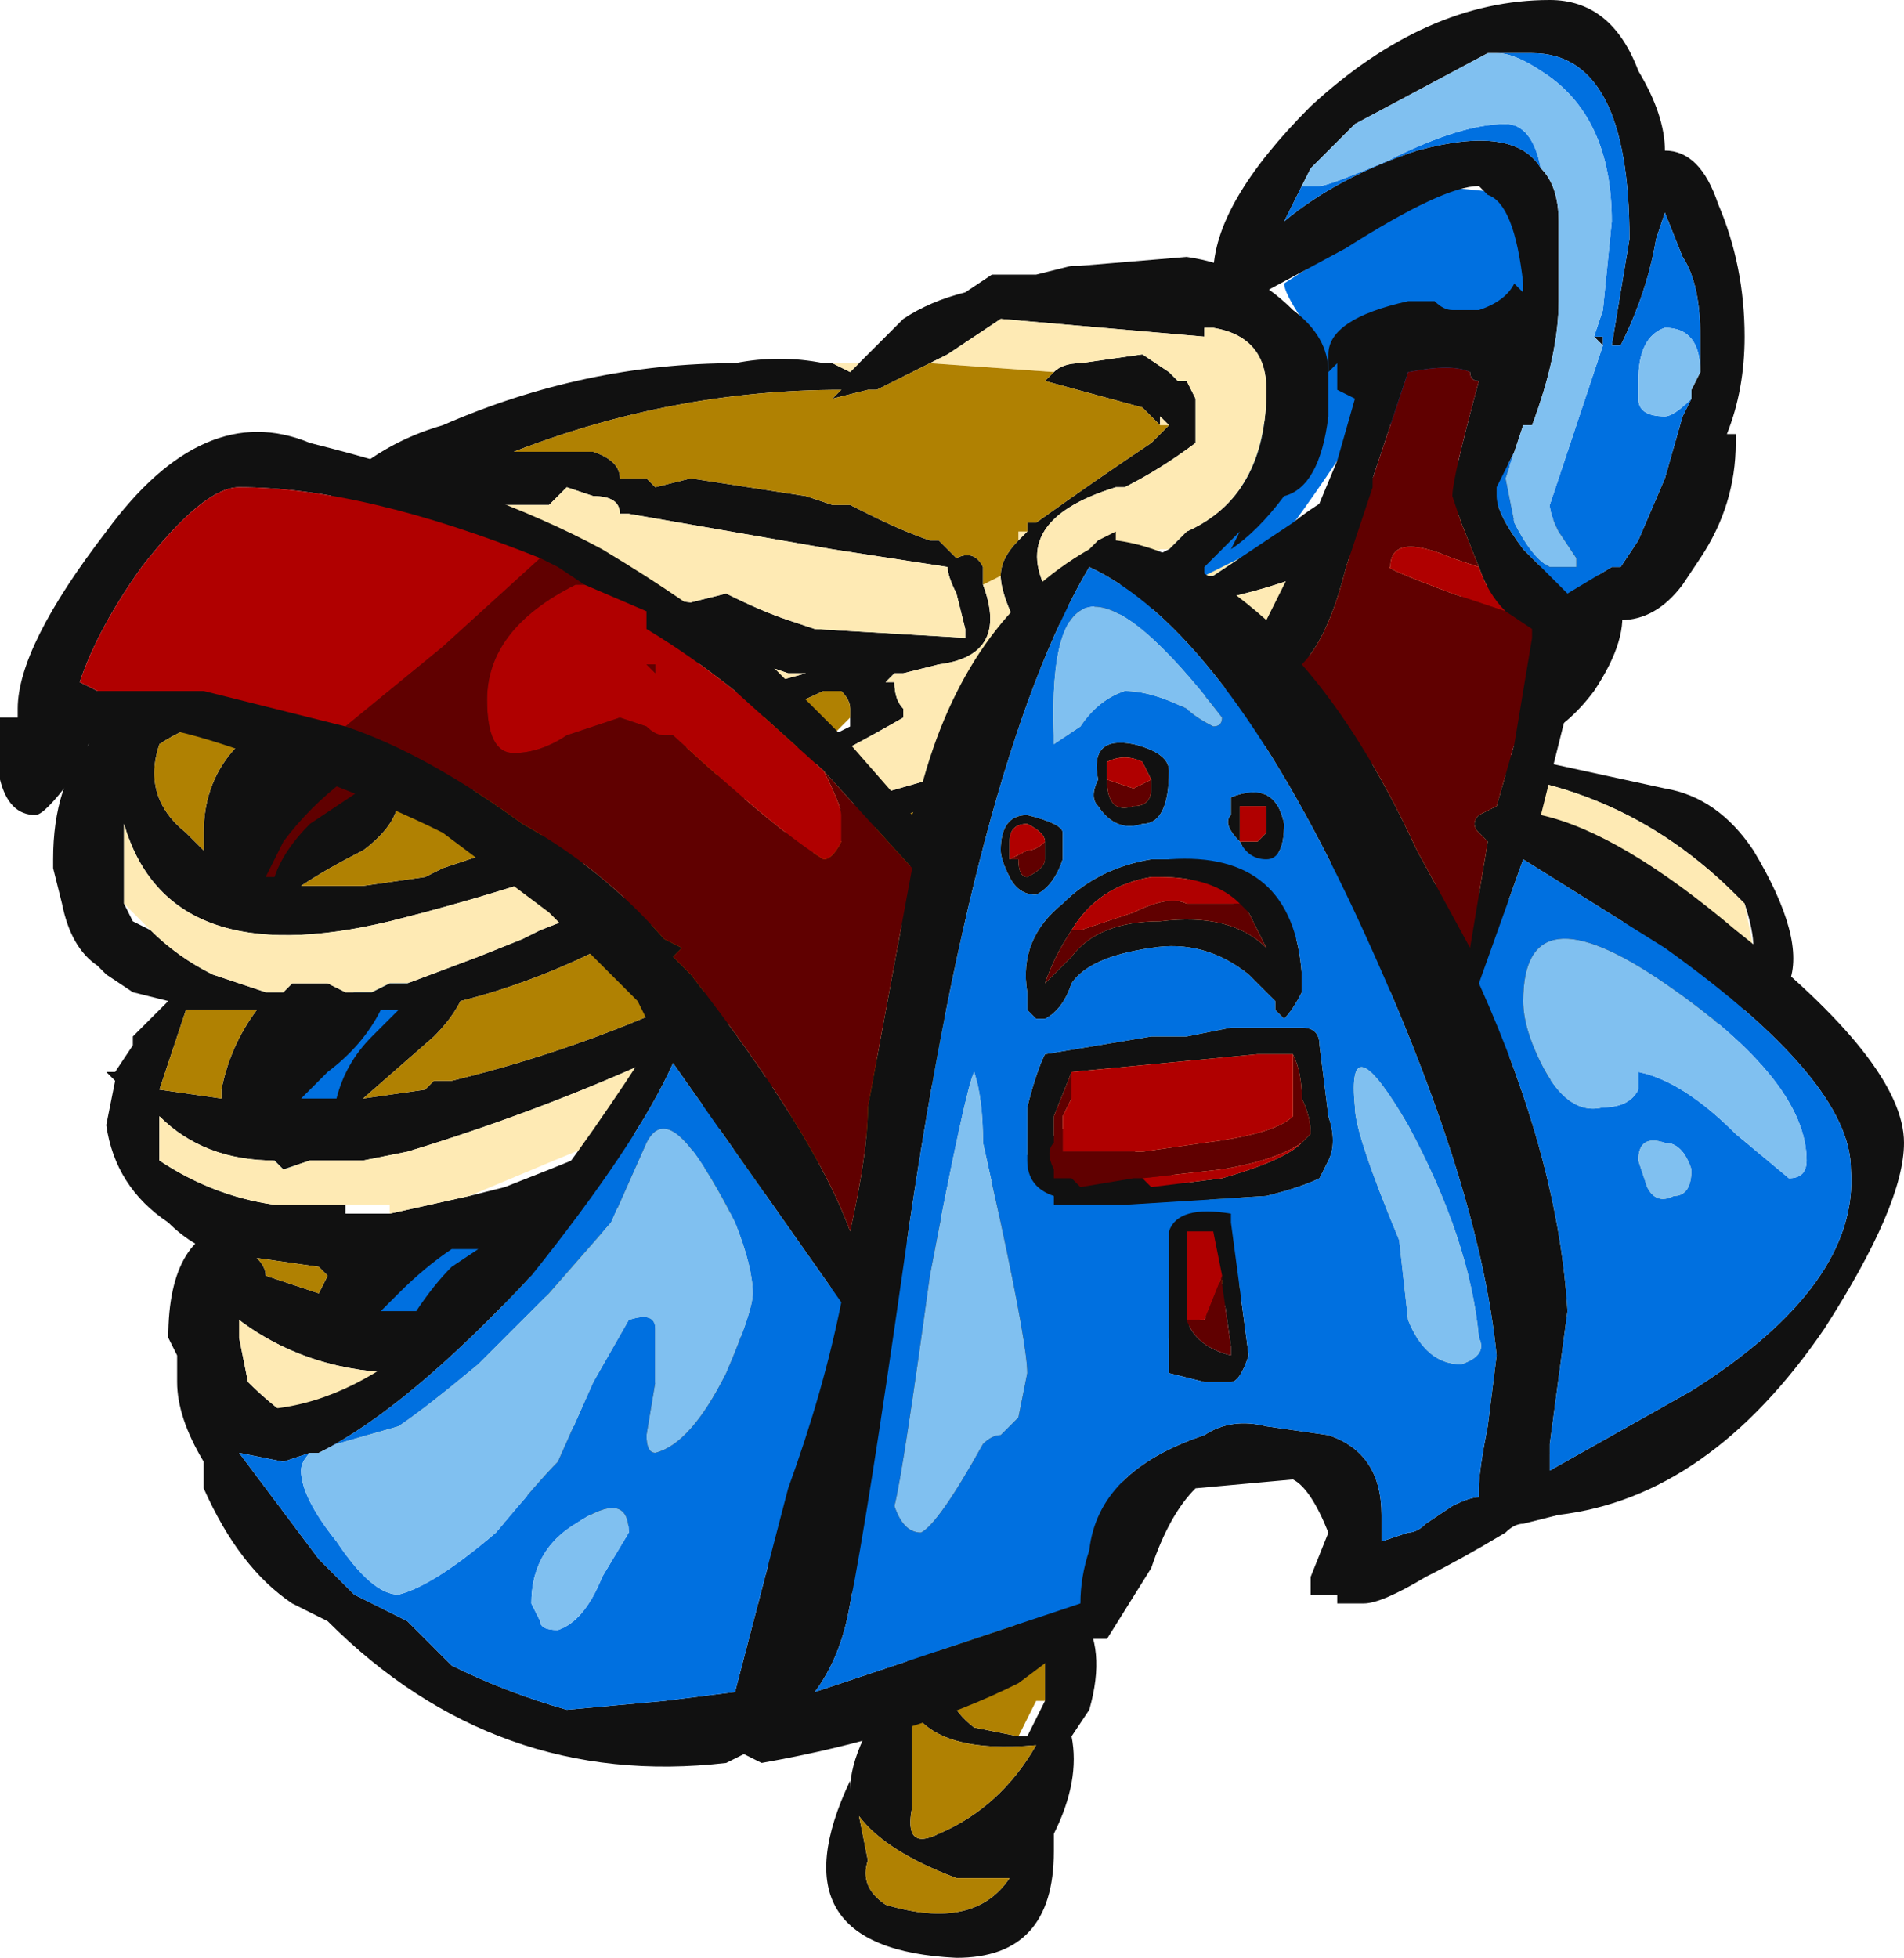 <?xml version="1.0" encoding="UTF-8" standalone="no"?>
<svg xmlns:ffdec="https://www.free-decompiler.com/flash" xmlns:xlink="http://www.w3.org/1999/xlink" ffdec:objectType="frame" height="77.35px" width="75.25px" xmlns="http://www.w3.org/2000/svg">
  <g transform="matrix(1.0, 0.0, 0.0, 1.0, 28.7, 43.4)">
    <use ffdec:characterId="2038" height="11.05" transform="matrix(7.0, 0.0, 0.0, 7.0, -28.7, -43.4)" width="10.75" xlink:href="#shape0"/>
  </g>
  <defs>
    <g id="shape0" transform="matrix(1.0, 0.0, 0.0, 1.0, 4.1, 6.2)">
      <path d="M3.45 -3.6 Q2.95 -2.85 2.65 -2.65 L2.4 -2.8 2.85 -3.3 3.25 -4.4 Q3.15 -4.55 3.15 -4.6 L4.0 -5.15 4.5 -5.1 4.55 -4.35 3.45 -3.6 M-1.75 -0.4 L-2.5 0.45 -2.65 0.2 -2.2 -0.5 Q-1.75 -1.0 -1.75 -0.4 M-1.6 1.2 L-2.25 1.4 -1.7 0.85 Q-1.25 0.5 -1.25 0.9 -1.25 1.0 -1.6 1.2" fill="#0070e0" fill-rule="evenodd" stroke="none"/>
      <path d="M-2.3 -1.4 Q-2.6 -1.1 -2.8 -1.1 L-2.5 -1.8 Q-2.0 -2.2 -2.0 -1.8 -2.0 -1.65 -2.3 -1.4" fill="#600000" fill-rule="evenodd" stroke="none"/>
      <path d="M0.75 -4.15 L1.0 -4.4 Q1.15 -4.5 1.35 -4.55 L1.5 -4.65 1.75 -4.65 1.95 -4.7 2.0 -4.7 2.6 -4.75 Q2.95 -4.7 3.2 -4.45 3.4 -4.3 3.4 -4.1 L3.4 -3.85 Q3.35 -3.45 3.15 -3.4 3.0 -3.2 2.85 -3.1 L2.9 -3.2 2.7 -3.0 2.7 -2.95 2.75 -2.95 2.9 -3.05 3.2 -3.25 Q3.7 -3.65 4.4 -3.6 L5.05 -2.8 Q5.1 -2.6 4.9 -2.3 4.6 -1.9 4.2 -2.0 L3.5 -2.1 4.15 -2.0 5.3 -1.75 Q5.6 -1.7 5.8 -1.4 6.1 -0.9 6.0 -0.65 L2.5 1.35 2.0 2.9 Q2.15 3.1 2.05 3.45 L1.95 3.6 Q2.0 3.85 1.85 4.15 L1.85 4.25 Q1.85 4.85 1.3 4.85 0.25 4.8 0.7 3.85 L0.7 3.9 Q0.7 3.65 1.0 3.25 L1.1 2.9 -2.95 1.7 -2.8 0.9 Q-3.0 0.85 -3.15 0.7 -3.45 0.5 -3.5 0.15 L-3.45 -0.1 -3.5 -0.15 -3.45 -0.15 -3.35 -0.3 -3.35 -0.35 -3.15 -0.55 -3.35 -0.6 -3.5 -0.7 -3.55 -0.75 Q-3.7 -0.85 -3.75 -1.1 L-3.8 -1.3 -3.8 -1.35 Q-3.8 -2.2 -2.95 -2.3 L-2.2 -3.45 Q-1.95 -3.7 -1.6 -3.8 -0.8 -4.15 0.05 -4.15 0.3 -4.2 0.55 -4.15 L0.6 -4.15 0.7 -4.1 0.75 -4.15 M1.8 3.4 L1.8 3.25 Q1.8 3.1 1.8 3.0 L1.1 2.9 1.2 3.1 Q1.2 3.4 1.4 3.55 L1.65 3.6 1.7 3.6 1.8 3.4 M2.5 -2.2 L3.5 -2.1 2.55 -2.2 2.5 -2.2 M1.15 -4.15 L0.85 -4.0 0.8 -4.0 0.6 -3.95 0.65 -4.0 Q-0.3 -4.0 -1.2 -3.65 L-0.75 -3.65 Q-0.6 -3.6 -0.6 -3.5 L-0.45 -3.5 -0.4 -3.45 -0.2 -3.5 0.45 -3.4 0.6 -3.35 0.7 -3.35 0.8 -3.3 Q1.0 -3.2 1.15 -3.15 L1.2 -3.15 1.3 -3.05 Q1.4 -3.1 1.45 -3.0 L1.45 -2.9 Q1.6 -2.5 1.2 -2.45 L1.0 -2.4 0.95 -2.4 0.9 -2.35 0.95 -2.35 Q0.95 -2.25 1.0 -2.2 L1.0 -2.15 Q-0.3 -1.4 -1.9 -1.0 -3.15 -0.7 -3.4 -1.55 L-3.4 -1.1 -3.35 -1.0 -3.25 -0.95 Q-3.1 -0.8 -2.9 -0.7 L-2.6 -0.6 -2.5 -0.6 -2.45 -0.65 -2.25 -0.65 -2.15 -0.6 -2.0 -0.6 -1.9 -0.65 -1.8 -0.65 -1.4 -0.8 -1.15 -0.9 -1.05 -0.95 -0.15 -1.3 0.8 -1.7 1.15 -1.8 1.4 -1.9 1.45 -1.9 1.25 -1.15 Q-0.15 -0.2 -1.8 0.3 L-2.05 0.35 -2.35 0.35 -2.5 0.4 -2.55 0.35 Q-2.95 0.35 -3.2 0.1 L-3.2 0.35 Q-2.9 0.55 -2.55 0.6 L-2.4 0.6 -2.15 0.6 -2.15 0.65 -1.9 0.65 -1.45 0.55 -1.25 0.5 Q-0.35 0.15 0.5 -0.25 L-1.8 1.55 Q-2.35 1.55 -2.75 1.25 L-2.75 1.35 -2.7 1.6 Q-2.4 1.9 -2.05 2.0 L-0.9 1.85 -0.85 1.85 0.8 0.95 0.95 0.85 1.1 0.75 2.0 0.1 2.7 0.55 3.55 1.1 3.6 1.1 2.85 0.55 4.5 2.05 4.95 1.9 5.0 1.8 5.5 0.85 5.55 0.85 5.65 0.55 5.65 0.45 2.5 -1.3 2.5 -1.45 2.55 -1.5 5.8 -0.85 Q5.8 -0.95 5.75 -1.1 L5.7 -1.15 Q4.95 -1.9 3.85 -1.85 L2.4 -2.1 2.4 -2.15 4.7 -3.05 4.35 -3.35 3.8 -3.2 Q3.25 -2.9 2.7 -2.8 L1.65 -2.65 Q1.55 -2.85 1.55 -2.95 1.55 -3.05 1.65 -3.15 L1.7 -3.2 1.7 -3.25 1.75 -3.25 Q2.1 -3.5 2.4 -3.7 L2.5 -3.8 2.45 -3.85 2.45 -3.8 2.35 -3.9 1.8 -4.05 1.85 -4.1 Q1.9 -4.15 2.0 -4.15 L2.35 -4.2 2.5 -4.1 2.55 -4.05 2.6 -4.05 2.65 -3.95 2.65 -3.7 Q2.45 -3.55 2.25 -3.45 L2.2 -3.45 Q1.55 -3.25 1.85 -2.8 L2.05 -2.75 2.4 -3.05 2.5 -3.1 2.6 -3.2 Q3.05 -3.4 3.05 -4.0 3.05 -4.3 2.75 -4.35 L2.7 -4.35 2.7 -4.3 1.55 -4.4 1.25 -4.2 1.15 -4.15 M1.3 -2.85 Q1.25 -2.95 1.25 -3.0 L0.6 -3.1 -0.55 -3.3 -0.6 -3.3 Q-0.6 -3.4 -0.75 -3.4 L-0.9 -3.45 -1.0 -3.35 -1.3 -3.35 -0.65 -2.85 -0.2 -2.8 0.0 -2.85 0.0 -2.85 Q0.2 -2.75 0.35 -2.7 L0.5 -2.65 1.35 -2.6 1.35 -2.65 1.3 -2.85 M0.65 -2.3 L0.55 -2.3 Q-0.1 -2.0 -0.75 -1.8 L-1.85 -1.7 Q-1.85 -1.55 -2.05 -1.4 -2.25 -1.3 -2.4 -1.2 L-2.3 -1.2 -2.15 -1.2 -2.05 -1.2 -1.7 -1.25 -1.6 -1.3 -1.3 -1.4 -1.15 -1.45 0.6 -2.05 0.7 -2.1 0.7 -2.15 0.7 -2.2 Q0.7 -2.25 0.65 -2.3 M-0.1 -2.25 L0.45 -2.4 0.35 -2.4 Q0.05 -2.5 -0.15 -2.6 L-0.15 -2.25 -0.1 -2.25 M1.4 -1.6 L1.4 -1.75 Q0.35 -1.35 -0.7 -0.85 -1.1 -0.65 -1.5 -0.55 -1.55 -0.45 -1.65 -0.35 L-2.05 0.0 -1.7 -0.05 -1.65 -0.1 -1.55 -0.1 Q0.1 -0.5 1.4 -1.6 M1.45 -0.4 L1.6 -0.7 -1.4 1.2 -0.7 1.05 1.0 0.1 1.45 -0.4 M5.75 -0.65 L5.45 -0.35 5.55 -0.4 5.75 -0.65 M3.85 1.35 L3.7 1.25 2.7 1.0 2.65 1.0 3.85 1.35 M-2.75 -2.05 L-2.85 -2.15 Q-3.05 -2.1 -3.2 -2.0 -3.3 -1.7 -3.05 -1.5 L-2.95 -1.4 -2.95 -1.5 Q-2.95 -1.8 -2.75 -2.0 L-2.75 -2.05 M0.8 4.3 Q0.75 4.45 0.9 4.55 1.4 4.7 1.6 4.4 L1.3 4.4 Q0.9 4.25 0.75 4.05 L0.8 4.3 M1.05 4.0 Q1.0 4.25 1.2 4.15 1.55 4.0 1.75 3.65 1.2 3.7 1.05 3.45 L1.05 4.0 M-2.9 -0.5 L-3.05 -0.5 -3.2 -0.05 -2.85 0.0 -2.85 -0.05 Q-2.8 -0.3 -2.65 -0.5 L-2.9 -0.5 M-2.25 -0.15 L-2.4 0.0 -2.2 0.0 Q-2.15 -0.2 -2.0 -0.35 L-1.85 -0.5 -1.95 -0.5 Q-2.05 -0.3 -2.25 -0.15 M-2.55 -1.25 Q-2.5 -1.4 -2.35 -1.55 L-2.05 -1.75 -2.15 -1.8 Q-2.35 -1.65 -2.5 -1.45 L-2.6 -1.25 -2.55 -1.25 M-2.3 1.1 L-2.25 1.0 -2.3 0.95 -2.65 0.9 Q-2.6 0.95 -2.6 1.0 L-2.3 1.1 M-1.95 1.2 L-1.75 1.2 Q-1.65 1.05 -1.55 0.95 L-1.4 0.85 -1.55 0.85 Q-1.7 0.95 -1.85 1.1 L-1.95 1.2 M-1.85 2.25 L-1.2 2.4 -1.55 2.35 -1.8 2.3 -1.85 2.25" fill="#111111" fill-rule="evenodd" stroke="none"/>
      <path d="M0.75 -4.15 L0.7 -4.1 0.6 -4.15 0.75 -4.15 M2.5 -2.2 L2.55 -2.2 2.5 -2.2 M2.9 -3.05 L2.75 -2.95 2.7 -2.95 2.9 -3.05 M1.15 -4.15 L1.25 -4.2 1.55 -4.4 2.7 -4.3 2.7 -4.35 2.75 -4.35 Q3.05 -4.3 3.05 -4.0 3.05 -3.4 2.6 -3.2 L2.5 -3.1 2.45 -3.1 2.05 -2.8 2.05 -2.75 1.85 -2.8 Q1.55 -3.25 2.2 -3.45 L2.25 -3.45 Q2.45 -3.55 2.65 -3.7 L2.65 -3.95 2.6 -4.05 2.55 -4.05 2.5 -4.1 2.35 -4.2 2.0 -4.15 Q1.9 -4.15 1.85 -4.1 L1.15 -4.15 M2.45 -3.85 L2.5 -3.8 2.45 -3.8 2.45 -3.85 M1.7 -3.2 L1.65 -3.15 1.65 -3.2 1.7 -3.2 M1.55 -2.95 Q1.55 -2.85 1.65 -2.65 L2.7 -2.8 Q3.25 -2.9 3.8 -3.2 L4.35 -3.35 4.7 -3.05 2.4 -2.15 2.4 -2.1 3.85 -1.85 Q4.95 -1.9 5.7 -1.15 L5.75 -1.1 5.8 -0.85 2.55 -1.5 2.5 -1.45 2.5 -1.3 5.65 0.45 5.65 0.55 5.55 0.85 5.5 0.85 5.0 1.8 4.95 1.9 4.5 2.05 2.85 0.55 2.7 0.55 2.0 0.1 1.1 0.75 0.95 0.85 0.8 0.95 -0.85 1.85 -0.9 1.85 -2.05 2.0 Q-2.4 1.9 -2.7 1.6 L-2.75 1.35 -2.75 1.25 Q-2.35 1.55 -1.8 1.55 L0.5 -0.25 Q-0.5 0.15 -1.45 0.55 L-1.9 0.65 -1.9 0.6 -2.15 0.6 -2.4 0.6 -2.55 0.6 Q-2.9 0.55 -3.2 0.35 L-3.2 0.1 Q-2.95 0.35 -2.55 0.35 L-2.5 0.4 -2.35 0.35 -2.05 0.35 -1.8 0.3 Q-0.15 -0.2 1.25 -1.15 L1.45 -1.9 1.4 -1.9 1.15 -1.8 0.8 -1.7 -0.15 -1.3 -1.05 -0.95 -1.15 -0.9 -1.4 -0.8 -1.8 -0.65 -1.9 -0.65 -2.0 -0.6 -2.15 -0.6 -2.25 -0.65 -2.45 -0.65 -2.5 -0.6 -2.6 -0.6 -2.9 -0.7 Q-3.1 -0.8 -3.25 -0.95 L-3.4 -1.1 -3.4 -1.55 Q-3.15 -0.7 -1.9 -1.0 -0.3 -1.4 1.0 -2.15 L1.0 -2.2 Q0.95 -2.25 0.95 -2.35 L0.9 -2.35 0.95 -2.4 1.0 -2.4 1.2 -2.45 Q1.6 -2.5 1.45 -2.9 L1.55 -2.95 M1.3 -2.85 L1.35 -2.65 1.35 -2.6 0.5 -2.65 0.35 -2.7 Q0.2 -2.75 0.0 -2.85 L0.0 -2.85 -0.2 -2.8 -0.65 -2.85 -1.3 -3.35 -1.0 -3.35 -0.9 -3.45 -0.75 -3.4 Q-0.6 -3.4 -0.6 -3.3 L-0.55 -3.3 0.6 -3.1 1.25 -3.0 Q1.25 -2.95 1.3 -2.85 M-0.15 -2.25 L-0.15 -2.6 Q0.05 -2.5 0.35 -2.4 L0.45 -2.4 -0.1 -2.25 -0.15 -2.25 M1.4 -1.75 L1.4 -1.6 1.4 -1.75 M1.45 -0.4 L1.6 -0.7 1.45 -0.4 M-1.2 2.4 L-1.85 2.25 -1.8 2.3 -1.55 2.35 -1.2 2.4" fill="#feeab4" fill-rule="evenodd" stroke="none"/>
      <path d="M1.1 2.9 L1.8 3.0 Q1.8 3.1 1.8 3.25 L1.8 3.4 1.75 3.4 1.65 3.6 1.4 3.55 Q1.2 3.4 1.2 3.1 L1.1 2.9 M4.15 -2.0 L3.5 -2.1 4.2 -2.0 4.15 -2.0 M1.45 -2.9 L1.45 -3.0 Q1.4 -3.1 1.3 -3.05 L1.2 -3.15 1.15 -3.15 Q1.0 -3.2 0.8 -3.3 L0.7 -3.35 0.6 -3.35 0.45 -3.4 -0.2 -3.5 -0.4 -3.45 -0.45 -3.5 -0.6 -3.5 Q-0.6 -3.6 -0.75 -3.65 L-1.2 -3.65 Q-0.3 -4.0 0.65 -4.0 L0.6 -3.95 0.8 -4.0 0.85 -4.0 1.15 -4.15 1.85 -4.1 1.8 -4.05 2.35 -3.9 2.45 -3.8 2.45 -3.85 2.45 -3.8 2.5 -3.8 2.4 -3.7 Q2.1 -3.5 1.75 -3.25 L1.7 -3.25 1.7 -3.2 1.65 -3.2 1.65 -3.15 Q1.55 -3.05 1.55 -2.95 L1.45 -2.9 M2.85 0.55 L3.6 1.1 3.55 1.1 2.7 0.55 2.85 0.55 M0.65 -2.3 Q0.7 -2.25 0.7 -2.2 L0.7 -2.15 0.6 -2.05 -1.15 -1.45 -1.3 -1.4 -1.6 -1.3 -1.7 -1.25 -2.05 -1.2 -2.15 -1.2 -2.3 -1.2 -2.4 -1.2 Q-2.25 -1.3 -2.05 -1.4 -1.85 -1.55 -1.85 -1.7 L-0.75 -1.8 Q-0.1 -2.0 0.55 -2.3 L0.65 -2.3 M1.4 -1.75 L1.4 -1.6 Q0.1 -0.5 -1.55 -0.1 L-1.65 -0.1 -1.7 -0.05 -2.05 0.0 -1.65 -0.35 Q-1.55 -0.45 -1.5 -0.55 -1.1 -0.65 -0.7 -0.85 0.35 -1.35 1.4 -1.75 M1.6 -0.7 L1.45 -0.4 1.0 0.1 -0.7 1.05 -1.4 1.2 1.6 -0.7 M5.45 -0.35 L5.75 -0.65 5.55 -0.4 5.45 -0.35 M3.7 1.25 L3.85 1.35 2.65 1.0 2.7 1.0 3.7 1.25 M1.05 4.0 L1.05 3.45 Q1.2 3.7 1.75 3.65 1.55 4.0 1.2 4.15 1.0 4.25 1.05 4.0 M0.8 4.3 L0.75 4.05 Q0.9 4.25 1.3 4.4 L1.6 4.4 Q1.4 4.7 0.9 4.55 0.75 4.45 0.8 4.3 M-2.75 -2.0 Q-2.95 -1.8 -2.95 -1.5 L-2.95 -1.4 -3.05 -1.5 Q-3.3 -1.7 -3.2 -2.0 -3.05 -2.1 -2.85 -2.15 L-2.75 -2.05 -2.75 -2.0 M-2.9 -0.5 L-2.65 -0.5 Q-2.8 -0.3 -2.85 -0.05 L-2.85 0.0 -3.2 -0.05 -3.05 -0.5 -2.9 -0.5 M-2.3 1.1 L-2.6 1.0 Q-2.6 0.95 -2.65 0.9 L-2.3 0.95 -2.25 1.0 -2.3 1.1 M-1.55 2.35 L-1.2 2.4 -1.55 2.35" fill="#b08102" fill-rule="evenodd" stroke="none"/>
      <path d="M4.5 -4.6 Q4.45 -5.05 4.3 -5.1 L4.25 -5.15 Q4.05 -5.15 3.5 -4.8 L2.85 -4.45 2.9 -4.55 2.85 -4.55 2.85 -4.5 Q2.75 -4.55 2.75 -4.65 2.75 -5.05 3.3 -5.6 3.95 -6.2 4.65 -6.2 5.0 -6.2 5.15 -5.8 5.3 -5.55 5.3 -5.35 5.5 -5.35 5.6 -5.05 5.75 -4.7 5.75 -4.3 5.75 -4.0 5.65 -3.75 L5.7 -3.75 5.7 -3.7 Q5.7 -3.35 5.5 -3.05 L5.4 -2.9 Q5.25 -2.7 5.05 -2.7 L4.85 -2.65 4.75 -2.2 4.6 -1.6 Q5.05 -1.5 5.7 -0.95 6.65 -0.2 6.65 0.25 6.65 0.6 6.2 1.3 5.55 2.25 4.7 2.35 L4.5 2.4 Q4.45 2.4 4.4 2.45 4.15 2.6 3.95 2.7 3.7 2.85 3.6 2.85 L3.45 2.85 3.45 2.8 3.3 2.8 3.3 2.7 3.4 2.45 Q3.3 2.2 3.2 2.15 L2.65 2.2 Q2.5 2.35 2.4 2.65 L2.15 3.05 2.05 3.05 2.05 3.0 1.65 3.3 Q1.05 3.6 0.2 3.75 L0.1 3.7 0.0 3.75 Q-1.3 3.9 -2.25 2.95 -2.35 2.9 -2.45 2.85 -2.75 2.65 -2.95 2.2 L-2.95 2.05 Q-3.1 1.8 -3.1 1.6 L-3.1 1.45 -3.15 1.35 Q-3.15 0.75 -2.75 0.7 L-2.75 0.85 Q-2.75 0.95 -2.75 1.0 -2.75 1.05 -2.8 1.2 L-2.9 1.45 -2.8 1.65 Q-2.7 1.75 -2.55 1.75 -2.1 1.7 -1.65 1.3 L-1.1 0.65 Q-0.75 0.2 -0.4 -0.35 L-0.5 -0.55 -1.0 -1.05 -1.6 -1.5 Q-1.9 -1.65 -2.3 -1.8 -3.05 -2.1 -3.3 -2.1 L-3.4 -2.05 -3.6 -2.0 -3.7 -1.8 Q-3.85 -1.6 -3.9 -1.6 -4.05 -1.6 -4.1 -1.8 L-4.1 -2.15 -4.0 -2.15 -4.0 -2.2 Q-4.0 -2.55 -3.5 -3.2 -2.95 -3.95 -2.35 -3.7 -1.35 -3.45 -0.7 -3.1 -0.2 -2.8 0.1 -2.55 L0.15 -2.5 0.2 -2.5 0.7 -2.0 1.05 -1.6 1.1 -1.75 Q1.35 -2.7 2.05 -3.1 L2.1 -3.15 2.2 -3.2 2.2 -3.15 Q2.6 -3.1 3.05 -2.7 L3.2 -3.0 3.45 -3.6 3.55 -3.95 3.45 -4.0 Q3.45 -4.05 3.45 -4.1 L3.45 -4.15 3.4 -4.1 3.4 -4.2 Q3.4 -4.4 3.85 -4.5 L4.0 -4.5 Q4.05 -4.45 4.1 -4.45 L4.25 -4.45 Q4.4 -4.5 4.45 -4.6 L4.5 -4.55 4.5 -4.6 M4.35 -5.9 L4.3 -5.9 3.55 -5.5 3.3 -5.25 3.25 -5.15 3.15 -4.95 Q3.45 -5.2 3.9 -5.35 4.45 -5.5 4.6 -5.25 4.7 -5.15 4.7 -4.95 L4.7 -4.8 4.7 -4.6 4.7 -4.5 Q4.7 -4.2 4.55 -3.8 L4.5 -3.8 4.45 -3.65 4.35 -3.45 4.35 -3.4 Q4.35 -3.3 4.5 -3.1 L4.65 -2.95 4.75 -2.85 5.0 -3.0 5.05 -3.0 5.15 -3.15 5.3 -3.5 5.4 -3.85 5.45 -3.95 5.45 -4.0 5.5 -4.1 5.5 -4.3 Q5.5 -4.6 5.4 -4.75 L5.3 -5.0 5.25 -4.85 Q5.2 -4.55 5.05 -4.25 L5.0 -4.25 5.1 -4.85 Q5.1 -5.9 4.55 -5.9 L4.35 -5.9 M4.25 -3.0 L4.15 -3.25 4.1 -3.4 Q4.1 -3.5 4.25 -4.05 4.2 -4.05 4.2 -4.1 4.1 -4.15 3.85 -4.1 L3.65 -3.5 3.65 -3.45 3.5 -3.0 Q3.4 -2.6 3.25 -2.45 3.6 -2.05 3.9 -1.4 L4.2 -0.85 4.3 -1.45 4.25 -1.5 Q4.2 -1.55 4.25 -1.6 L4.35 -1.65 4.45 -2.0 4.55 -2.6 4.55 -2.65 4.4 -2.75 Q4.3 -2.85 4.25 -3.0 M4.9 -4.3 L4.95 -4.3 4.95 -4.25 4.9 -4.3 4.9 -4.3 M2.4 -1.8 L2.35 -1.9 Q2.25 -1.95 2.15 -1.9 L2.15 -1.8 Q2.15 -1.6 2.3 -1.65 2.4 -1.65 2.4 -1.75 L2.4 -1.8 M2.3 -2.0 Q2.5 -1.95 2.5 -1.85 2.5 -1.55 2.35 -1.55 2.2 -1.5 2.1 -1.65 2.05 -1.7 2.1 -1.8 2.05 -2.05 2.3 -2.0 M0.55 -1.85 L0.05 -2.3 Q-0.2 -2.5 -0.45 -2.65 L-0.45 -2.75 -0.8 -2.9 -0.95 -3.0 -1.05 -3.05 Q-2.05 -3.45 -2.75 -3.45 -2.95 -3.45 -3.3 -3.0 -3.55 -2.65 -3.65 -2.35 L-3.55 -2.3 -2.95 -2.3 -2.15 -2.1 Q-1.7 -1.95 -1.15 -1.55 -0.7 -1.3 -0.35 -0.9 L-0.25 -0.85 -0.3 -0.8 -0.2 -0.7 Q0.5 0.2 0.7 0.75 0.8 0.3 0.8 0.05 L1.05 -1.3 0.55 -1.85 M2.9 -1.1 Q2.75 -1.25 2.45 -1.25 L2.4 -1.25 Q2.1 -1.2 1.95 -0.95 1.85 -0.8 1.8 -0.65 1.85 -0.7 1.95 -0.8 2.1 -1.0 2.45 -1.0 2.85 -1.05 3.05 -0.85 L2.95 -1.05 2.9 -1.1 M1.9 -1.5 L1.9 -1.35 Q1.85 -1.2 1.75 -1.15 1.65 -1.15 1.6 -1.25 1.55 -1.35 1.55 -1.4 1.55 -1.6 1.7 -1.6 1.9 -1.55 1.9 -1.5 M2.85 -1.6 L2.85 -1.7 Q3.1 -1.8 3.15 -1.55 3.15 -1.35 3.05 -1.35 2.95 -1.35 2.9 -1.45 2.8 -1.55 2.85 -1.6 M2.45 -1.35 L2.5 -1.35 Q3.2 -1.4 3.25 -0.7 L3.25 -0.6 Q3.2 -0.5 3.15 -0.45 L3.1 -0.5 3.1 -0.55 2.95 -0.7 Q2.7 -0.9 2.4 -0.85 2.05 -0.8 1.95 -0.65 1.9 -0.5 1.8 -0.45 L1.75 -0.45 1.7 -0.5 1.7 -0.6 Q1.65 -0.9 1.9 -1.1 2.1 -1.3 2.4 -1.35 L2.45 -1.35 M1.6 -1.35 L1.65 -1.35 Q1.65 -1.25 1.7 -1.25 1.8 -1.3 1.8 -1.35 L1.8 -1.45 Q1.8 -1.5 1.7 -1.55 1.6 -1.55 1.6 -1.45 L1.6 -1.35 M1.95 -0.15 L1.85 0.1 1.85 0.15 Q1.85 0.2 1.85 0.25 1.8 0.3 1.85 0.4 L1.85 0.45 1.95 0.45 2.0 0.5 2.3 0.45 2.35 0.45 2.4 0.5 2.8 0.45 Q3.15 0.35 3.25 0.25 L3.3 0.2 Q3.3 0.1 3.25 0.0 3.25 -0.15 3.2 -0.25 L3.0 -0.25 1.95 -0.15 M2.4 -0.35 L2.6 -0.35 2.85 -0.4 3.25 -0.4 Q3.35 -0.4 3.35 -0.3 L3.4 0.1 Q3.45 0.25 3.4 0.35 L3.35 0.45 Q3.25 0.5 3.05 0.55 L2.25 0.6 1.85 0.6 1.85 0.55 Q1.7 0.5 1.7 0.35 1.7 0.2 1.7 0.05 1.75 -0.15 1.8 -0.25 L2.4 -0.35 M3.05 -1.65 Q2.95 -1.65 2.9 -1.65 L2.9 -1.6 Q2.9 -1.5 2.9 -1.45 L3.0 -1.45 3.05 -1.5 3.05 -1.65 M5.3 -0.85 L4.5 -1.35 4.25 -0.65 Q4.7 0.35 4.75 1.2 L4.65 1.95 4.65 2.0 Q4.65 2.05 4.65 2.1 L5.45 1.65 Q6.4 1.05 6.35 0.4 6.35 -0.1 5.3 -0.85 M3.55 -1.05 Q2.8 -2.65 2.05 -3.0 1.4 -1.9 1.0 0.95 0.8 2.35 0.7 2.85 0.65 3.15 0.5 3.35 L2.0 2.85 Q2.0 2.7 2.05 2.55 2.1 2.1 2.7 1.9 2.85 1.8 3.05 1.85 L3.4 1.9 Q3.7 2.0 3.7 2.35 L3.7 2.5 3.85 2.45 Q3.9 2.45 3.95 2.4 L4.1 2.3 Q4.2 2.25 4.25 2.25 L4.25 2.2 Q4.25 2.1 4.3 1.85 L4.35 1.45 Q4.25 0.45 3.55 -1.05 M2.85 0.65 L2.85 0.7 2.95 1.45 Q2.9 1.6 2.85 1.6 L2.7 1.6 2.5 1.55 2.5 0.75 Q2.55 0.6 2.85 0.65 M2.8 1.0 L2.75 0.75 2.6 0.75 2.6 1.25 Q2.65 1.4 2.85 1.45 L2.85 1.4 2.8 1.05 2.8 1.0 M2.85 1.45 L2.85 1.45 M-2.3 2.0 L-2.35 2.0 -2.5 2.05 -2.75 2.0 -2.3 2.6 -2.1 2.8 -1.8 2.95 -1.55 3.2 Q-1.25 3.35 -0.9 3.45 L-0.35 3.4 0.05 3.35 0.35 2.2 Q0.55 1.65 0.65 1.15 L-0.3 -0.2 Q-0.5 0.25 -1.1 1.0 -1.8 1.75 -2.3 2.0" fill="#111111" fill-rule="evenodd" stroke="none"/>
      <path d="M4.45 -4.6 L4.5 -4.6 4.5 -4.55 4.45 -4.6 M4.35 -5.9 L4.55 -5.9 Q5.1 -5.9 5.1 -4.85 L5.0 -4.25 5.05 -4.25 Q5.2 -4.55 5.25 -4.85 L5.3 -5.0 5.4 -4.75 Q5.5 -4.6 5.5 -4.3 L5.5 -4.1 Q5.5 -4.35 5.3 -4.35 5.15 -4.3 5.15 -4.05 L5.15 -3.95 Q5.15 -3.85 5.3 -3.85 5.35 -3.85 5.45 -3.95 L5.45 -4.0 5.45 -3.95 5.4 -3.85 5.3 -3.5 5.15 -3.15 5.05 -3.0 5.0 -3.0 4.75 -2.85 4.65 -2.95 4.5 -3.1 Q4.35 -3.3 4.35 -3.4 L4.35 -3.45 4.45 -3.65 4.4 -3.5 4.45 -3.25 Q4.55 -3.05 4.65 -3.0 L4.8 -3.0 4.8 -3.05 4.7 -3.2 Q4.65 -3.3 4.65 -3.35 L4.95 -4.25 4.95 -4.3 4.9 -4.3 4.95 -4.45 5.0 -4.95 Q5.0 -5.55 4.6 -5.8 4.45 -5.9 4.35 -5.9 M4.7 -4.6 L4.7 -4.8 4.7 -4.6 M4.6 -5.25 Q4.45 -5.5 3.9 -5.35 3.45 -5.2 3.15 -4.95 L3.25 -5.15 3.35 -5.15 Q3.4 -5.15 3.75 -5.3 4.15 -5.5 4.4 -5.5 4.55 -5.5 4.6 -5.25 M1.85 -2.0 L2.0 -2.1 Q2.1 -2.25 2.25 -2.3 2.4 -2.3 2.6 -2.2 2.65 -2.15 2.75 -2.1 2.8 -2.1 2.8 -2.15 1.8 -3.45 1.85 -2.05 L1.85 -2.0 M2.3 -2.0 Q2.05 -2.05 2.1 -1.8 2.05 -1.7 2.1 -1.65 2.2 -1.5 2.35 -1.55 2.5 -1.55 2.5 -1.85 2.5 -1.95 2.3 -2.0 M2.45 -1.35 L2.4 -1.35 Q2.1 -1.3 1.9 -1.1 1.65 -0.9 1.7 -0.6 L1.7 -0.5 1.75 -0.45 1.8 -0.45 Q1.9 -0.5 1.95 -0.65 2.05 -0.8 2.4 -0.85 2.7 -0.9 2.95 -0.7 L3.1 -0.55 3.1 -0.5 3.15 -0.45 Q3.2 -0.5 3.25 -0.6 L3.25 -0.7 Q3.2 -1.4 2.5 -1.35 L2.45 -1.35 M2.85 -1.6 Q2.8 -1.55 2.9 -1.45 2.95 -1.35 3.05 -1.35 3.15 -1.35 3.15 -1.55 3.1 -1.8 2.85 -1.7 L2.85 -1.6 M1.9 -1.5 Q1.9 -1.55 1.7 -1.6 1.55 -1.6 1.55 -1.4 1.55 -1.35 1.6 -1.25 1.65 -1.15 1.75 -1.15 1.85 -1.2 1.9 -1.35 L1.9 -1.5 M2.4 -0.35 L1.8 -0.25 Q1.75 -0.15 1.7 0.05 1.7 0.2 1.7 0.35 1.7 0.5 1.85 0.55 L1.85 0.6 2.25 0.6 3.05 0.55 Q3.25 0.5 3.35 0.45 L3.4 0.35 Q3.45 0.25 3.4 0.1 L3.35 -0.3 Q3.35 -0.4 3.25 -0.4 L2.85 -0.4 2.6 -0.35 2.4 -0.35 M5.3 -0.85 Q6.35 -0.1 6.35 0.4 6.4 1.05 5.45 1.65 L4.65 2.1 Q4.65 2.05 4.65 2.0 L4.65 1.95 4.75 1.2 Q4.7 0.35 4.25 -0.65 L4.5 -1.35 5.3 -0.85 M4.6 -0.2 Q4.75 0.1 4.95 0.05 5.1 0.05 5.15 -0.05 L5.15 -0.15 Q5.4 -0.1 5.7 0.2 L6.0 0.45 Q6.1 0.45 6.1 0.35 6.1 -0.1 5.3 -0.65 4.5 -1.2 4.5 -0.55 4.5 -0.4 4.6 -0.2 M3.55 -1.05 Q4.25 0.45 4.35 1.45 L4.3 1.85 Q4.25 2.1 4.25 2.2 L4.25 2.25 Q4.2 2.25 4.1 2.3 L3.95 2.4 Q3.9 2.45 3.85 2.45 L3.7 2.5 3.7 2.35 Q3.7 2.0 3.4 1.9 L3.05 1.85 Q2.85 1.8 2.7 1.9 2.1 2.1 2.05 2.55 2.0 2.7 2.0 2.85 L0.5 3.35 Q0.65 3.15 0.7 2.85 0.8 2.35 1.0 0.95 1.4 -1.9 2.05 -3.0 2.8 -2.65 3.55 -1.05 M5.3 0.25 Q5.15 0.2 5.15 0.35 L5.2 0.5 Q5.25 0.6 5.35 0.55 5.45 0.55 5.45 0.4 5.4 0.25 5.3 0.25 M4.25 1.35 Q4.2 0.8 3.85 0.15 3.5 -0.45 3.55 0.05 3.55 0.2 3.8 0.8 L3.85 1.25 Q3.95 1.5 4.15 1.5 4.3 1.45 4.25 1.35 M2.85 0.65 Q2.55 0.6 2.5 0.75 L2.5 1.55 2.7 1.6 2.85 1.6 Q2.9 1.6 2.95 1.45 L2.85 0.7 2.85 0.65 M1.45 0.25 Q1.45 0.0 1.4 -0.15 1.35 -0.05 1.15 1.0 1.0 2.1 0.95 2.3 1.0 2.45 1.1 2.45 1.2 2.4 1.45 1.95 1.5 1.9 1.55 1.9 L1.65 1.8 1.7 1.55 Q1.7 1.4 1.55 0.7 L1.45 0.25 M-2.35 2.0 Q-2.4 2.05 -2.4 2.1 -2.4 2.25 -2.2 2.5 -2.0 2.8 -1.85 2.8 -1.65 2.75 -1.3 2.45 -1.05 2.15 -0.95 2.05 L-0.75 1.6 -0.55 1.25 Q-0.4 1.2 -0.4 1.3 L-0.4 1.6 -0.45 1.9 Q-0.45 2.0 -0.4 2.0 -0.2 1.95 0.0 1.55 0.15 1.2 0.15 1.1 0.15 0.95 0.05 0.7 -0.05 0.5 -0.15 0.35 -0.35 0.05 -0.45 0.25 L-0.65 0.7 -1.0 1.1 -1.4 1.5 Q-1.7 1.75 -1.85 1.85 L-2.2 1.95 -2.3 2.0 Q-1.8 1.75 -1.1 1.0 -0.5 0.25 -0.3 -0.2 L0.65 1.15 Q0.55 1.65 0.35 2.2 L0.05 3.35 -0.35 3.4 -0.9 3.45 Q-1.25 3.35 -1.55 3.2 L-1.8 2.95 -2.1 2.8 -2.3 2.6 -2.75 2.0 -2.5 2.05 -2.35 2.0 M-0.95 3.0 Q-0.8 2.95 -0.7 2.7 L-0.55 2.45 Q-0.55 2.2 -0.85 2.4 -1.1 2.55 -1.1 2.85 L-1.05 2.95 Q-1.05 3.0 -0.95 3.0" fill="#0070e0" fill-rule="evenodd" stroke="none"/>
      <path d="M4.65 -2.95 L4.5 -3.1 4.65 -2.95 M4.4 -2.75 L4.55 -2.65 4.55 -2.6 4.45 -2.0 4.35 -1.65 4.25 -1.6 Q4.2 -1.55 4.25 -1.5 L4.3 -1.45 4.2 -0.85 3.9 -1.4 Q3.6 -2.05 3.25 -2.45 3.4 -2.6 3.5 -3.0 L3.65 -3.45 3.65 -3.5 3.85 -4.1 Q4.1 -4.15 4.2 -4.1 4.2 -4.05 4.25 -4.05 4.1 -3.5 4.1 -3.4 L4.15 -3.25 4.25 -3.0 4.1 -3.05 Q3.75 -3.2 3.75 -3.0 3.7 -3.0 4.1 -2.85 L4.4 -2.75 M2.15 -1.8 L2.3 -1.75 2.4 -1.8 2.4 -1.75 Q2.4 -1.65 2.3 -1.65 2.15 -1.6 2.15 -1.8 M0.55 -1.85 L1.05 -1.3 0.8 0.05 Q0.8 0.3 0.7 0.75 0.5 0.2 -0.2 -0.7 L-0.3 -0.8 -0.25 -0.85 -0.35 -0.9 Q-0.7 -1.3 -1.15 -1.55 -1.7 -1.95 -2.15 -2.1 L-1.6 -2.55 -1.05 -3.05 -0.95 -3.0 -0.8 -2.9 -0.85 -2.9 Q-1.35 -2.65 -1.35 -2.25 -1.35 -1.95 -1.2 -1.95 -1.05 -1.95 -0.9 -2.05 L-0.6 -2.15 -0.45 -2.1 Q-0.4 -2.05 -0.35 -2.05 L-0.3 -2.05 Q0.3 -1.5 0.55 -1.35 0.6 -1.35 0.65 -1.45 L0.65 -1.6 Q0.65 -1.65 0.55 -1.85 M1.95 -0.95 L2.0 -0.95 2.3 -1.05 Q2.5 -1.15 2.6 -1.1 L2.9 -1.1 2.95 -1.05 3.05 -0.85 Q2.85 -1.05 2.45 -1.0 2.1 -1.0 1.95 -0.8 1.85 -0.7 1.8 -0.65 1.85 -0.8 1.95 -0.95 M1.8 -1.45 L1.8 -1.35 Q1.8 -1.3 1.7 -1.25 1.65 -1.25 1.65 -1.35 L1.6 -1.35 1.7 -1.4 Q1.75 -1.4 1.8 -1.45 M1.95 -0.15 L1.95 0.0 1.9 0.1 1.9 0.3 2.35 0.3 2.7 0.25 Q3.1 0.2 3.2 0.1 L3.2 -0.25 Q3.25 -0.15 3.25 0.0 3.3 0.1 3.3 0.2 L3.25 0.25 Q3.1 0.35 2.8 0.4 L2.35 0.45 2.3 0.45 2.0 0.5 1.95 0.45 1.85 0.45 1.85 0.4 Q1.8 0.3 1.85 0.25 1.85 0.2 1.85 0.15 L1.85 0.1 1.95 -0.15 M2.8 1.0 L2.8 1.05 2.85 1.4 2.85 1.45 Q2.65 1.4 2.6 1.25 L2.7 1.25 2.8 1.0 M-0.4 -2.4 L-0.45 -2.45 -0.4 -2.45 -0.4 -2.4" fill="#600000" fill-rule="evenodd" stroke="none"/>
      <path d="M3.25 -5.15 L3.3 -5.25 3.55 -5.5 4.3 -5.9 4.35 -5.9 Q4.45 -5.9 4.6 -5.8 5.0 -5.55 5.0 -4.95 L4.95 -4.45 4.9 -4.3 4.9 -4.3 4.95 -4.25 4.65 -3.35 Q4.65 -3.3 4.7 -3.2 L4.8 -3.05 4.8 -3.0 4.65 -3.0 Q4.55 -3.05 4.45 -3.25 L4.4 -3.5 4.45 -3.65 4.5 -3.8 4.55 -3.8 Q4.7 -4.2 4.7 -4.5 L4.7 -4.6 4.7 -4.8 4.7 -4.95 Q4.7 -5.15 4.6 -5.25 4.55 -5.5 4.4 -5.5 4.15 -5.5 3.75 -5.3 3.4 -5.15 3.35 -5.15 L3.25 -5.15 M5.5 -4.1 L5.45 -4.0 5.45 -3.95 Q5.35 -3.85 5.3 -3.85 5.15 -3.85 5.15 -3.95 L5.15 -4.05 Q5.15 -4.3 5.3 -4.35 5.5 -4.35 5.5 -4.1 M1.85 -2.0 L1.85 -2.05 Q1.8 -3.45 2.8 -2.15 2.8 -2.1 2.75 -2.1 2.65 -2.15 2.6 -2.2 2.4 -2.3 2.25 -2.3 2.1 -2.25 2.0 -2.1 L1.85 -2.0 M4.6 -0.2 Q4.5 -0.4 4.5 -0.55 4.5 -1.2 5.3 -0.65 6.1 -0.1 6.1 0.35 6.1 0.45 6.0 0.45 L5.7 0.2 Q5.4 -0.1 5.15 -0.15 L5.15 -0.05 Q5.1 0.05 4.95 0.05 4.75 0.1 4.6 -0.2 M5.3 0.25 Q5.4 0.25 5.45 0.4 5.45 0.55 5.35 0.55 5.25 0.6 5.2 0.5 L5.15 0.35 Q5.15 0.2 5.3 0.25 M4.25 1.35 Q4.3 1.45 4.15 1.5 3.95 1.5 3.85 1.25 L3.8 0.8 Q3.55 0.2 3.55 0.05 3.5 -0.45 3.85 0.15 4.2 0.8 4.25 1.35 M1.45 0.25 L1.55 0.7 Q1.7 1.4 1.7 1.55 L1.65 1.8 1.55 1.9 Q1.5 1.9 1.45 1.95 1.2 2.4 1.1 2.45 1.0 2.45 0.95 2.3 1.0 2.1 1.15 1.0 1.35 -0.05 1.4 -0.15 1.45 0.0 1.45 0.25 M-2.3 2.0 L-2.2 1.95 -1.85 1.85 Q-1.7 1.75 -1.4 1.5 L-1.0 1.1 -0.65 0.7 -0.45 0.25 Q-0.35 0.05 -0.15 0.35 -0.05 0.5 0.05 0.7 0.15 0.95 0.15 1.1 0.15 1.2 0.0 1.55 -0.2 1.95 -0.4 2.0 -0.45 2.0 -0.45 1.9 L-0.4 1.6 -0.4 1.3 Q-0.4 1.2 -0.55 1.25 L-0.75 1.6 -0.95 2.05 Q-1.05 2.15 -1.3 2.45 -1.65 2.75 -1.85 2.8 -2.0 2.8 -2.2 2.5 -2.4 2.25 -2.4 2.1 -2.4 2.05 -2.35 2.0 L-2.3 2.0 M-0.95 3.0 Q-1.05 3.0 -1.05 2.95 L-1.1 2.85 Q-1.1 2.55 -0.85 2.4 -0.55 2.2 -0.55 2.45 L-0.7 2.7 Q-0.8 2.95 -0.95 3.0" fill="#80c0f0" fill-rule="evenodd" stroke="none"/>
      <path d="M4.4 -2.75 L4.1 -2.85 Q3.7 -3.0 3.75 -3.0 3.75 -3.2 4.1 -3.05 L4.25 -3.0 Q4.3 -2.85 4.4 -2.75 M2.15 -1.8 L2.15 -1.9 Q2.25 -1.95 2.35 -1.9 L2.4 -1.8 2.3 -1.75 2.15 -1.8 M-0.8 -2.9 L-0.45 -2.75 -0.45 -2.65 Q-0.2 -2.5 0.05 -2.3 L0.55 -1.85 Q0.65 -1.65 0.65 -1.6 L0.65 -1.45 Q0.6 -1.35 0.55 -1.35 0.3 -1.5 -0.3 -2.05 L-0.35 -2.05 Q-0.4 -2.05 -0.45 -2.1 L-0.6 -2.15 -0.9 -2.05 Q-1.05 -1.95 -1.2 -1.95 -1.35 -1.95 -1.35 -2.25 -1.35 -2.65 -0.85 -2.9 L-0.8 -2.9 M-2.15 -2.1 L-2.95 -2.3 -3.55 -2.3 -3.65 -2.35 Q-3.55 -2.65 -3.3 -3.0 -2.95 -3.45 -2.75 -3.45 -2.05 -3.45 -1.05 -3.05 L-1.6 -2.55 -2.15 -2.1 M1.95 -0.95 Q2.1 -1.2 2.4 -1.25 L2.45 -1.25 Q2.75 -1.25 2.9 -1.1 L2.6 -1.1 Q2.5 -1.15 2.3 -1.05 L2.0 -0.95 1.95 -0.95 M1.8 -1.45 Q1.75 -1.4 1.7 -1.4 L1.6 -1.35 1.6 -1.45 Q1.6 -1.55 1.7 -1.55 1.8 -1.5 1.8 -1.45 M3.2 -0.25 L3.2 0.1 Q3.1 0.2 2.7 0.25 L2.35 0.3 1.9 0.3 1.9 0.1 1.95 0.0 1.95 -0.15 3.0 -0.25 3.2 -0.25 M2.35 0.45 L2.8 0.4 Q3.1 0.35 3.25 0.25 3.15 0.35 2.8 0.45 L2.4 0.5 2.35 0.45 M3.05 -1.65 L3.05 -1.5 3.0 -1.45 2.9 -1.45 Q2.9 -1.5 2.9 -1.6 L2.9 -1.65 Q2.95 -1.65 3.05 -1.65 M2.6 1.25 L2.6 0.75 2.75 0.75 2.8 1.0 2.7 1.25 2.6 1.25 M2.85 1.45 L2.85 1.45 M-0.4 -2.4 L-0.4 -2.45 -0.45 -2.45 -0.4 -2.4" fill="#b00000" fill-rule="evenodd" stroke="none"/>
    </g>
  </defs>
</svg>
